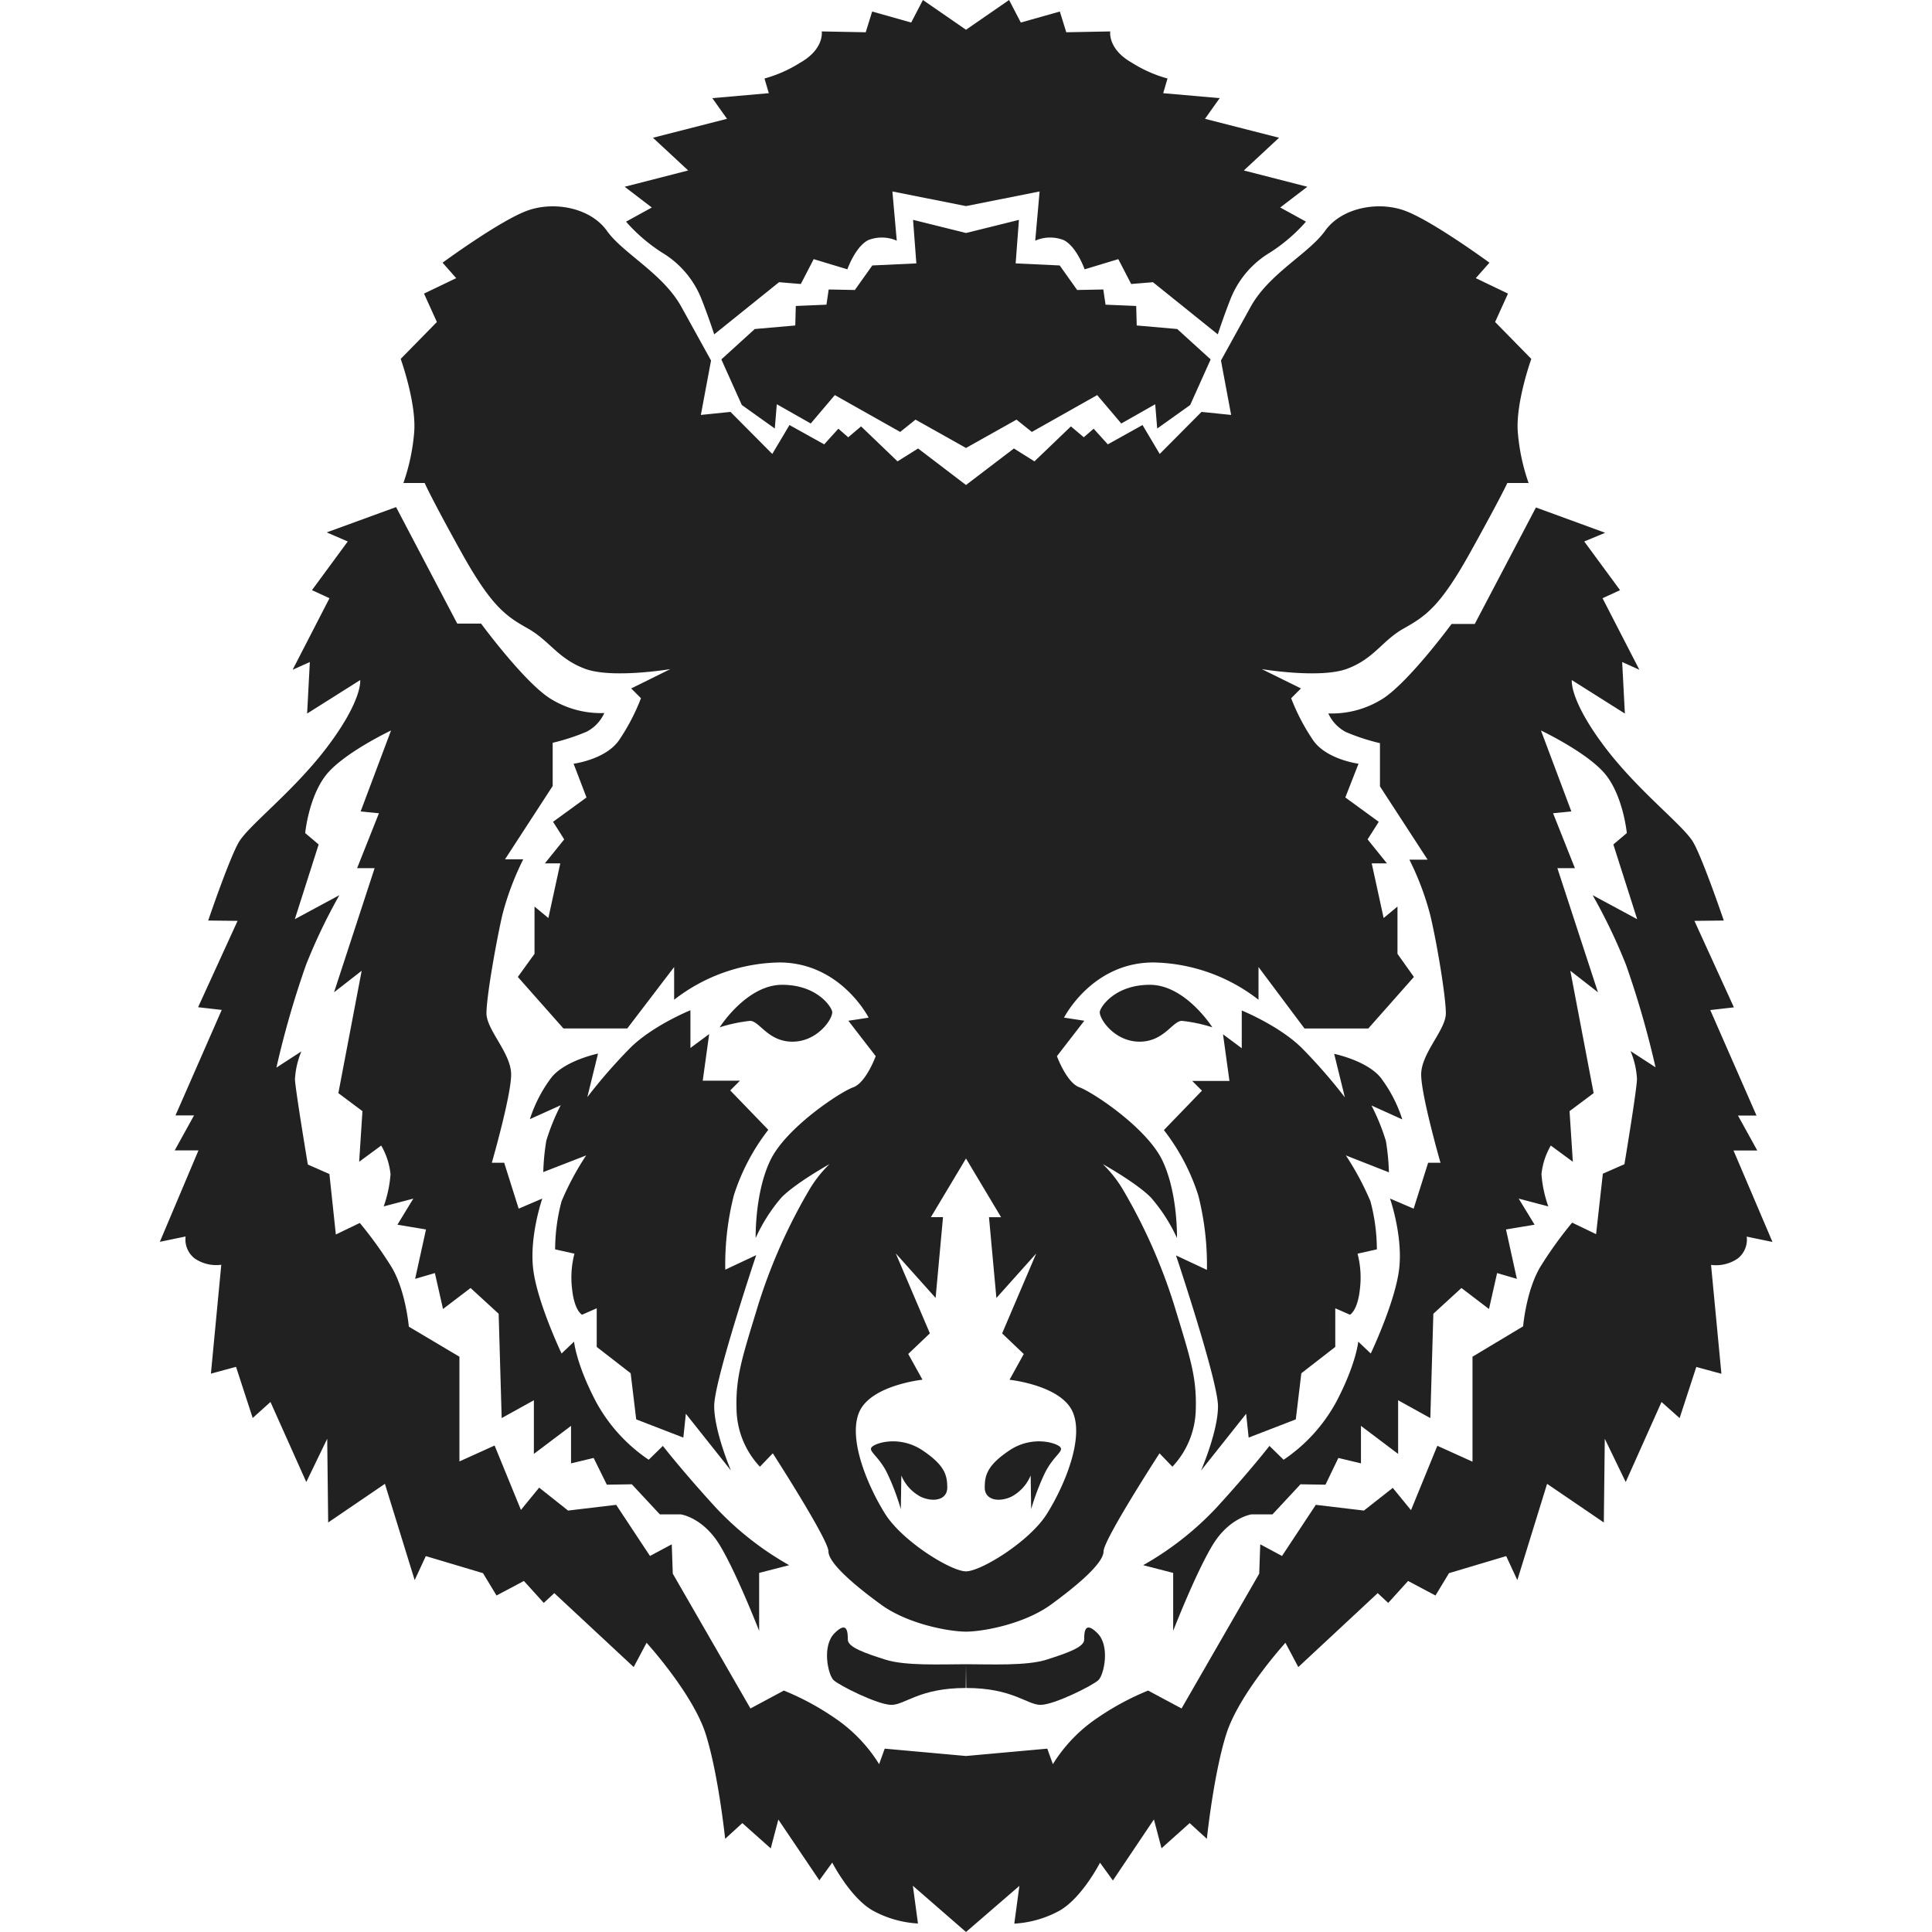 <!-- Copyright (c) 2023 Jan Stehno -->
<svg xmlns="http://www.w3.org/2000/svg" viewBox="0 0 300 300">
    <title>brownbear</title>
    <g id="brownbear">
        <g id="right">
            <path
                d="M170.77,157.18c0,1.16,2.36,4.57,6.18,4.57s5.12-3.23,6.58-3.23a23.85,23.85,0,0,1,4.72,1s-4.17-6.6-9.7-6.6S170.77,156.48,170.77,157.18Z"
                transform="translate(0)" fill="#212121" />
            <polygon
                points="150 36.18 158.22 34.14 157.71 40.9 164.55 41.22 167.26 45.03 171.32 44.95 171.67 47.31 176.43 47.51 176.51 50.54 182.8 51.09 187.99 55.81 184.81 62.89 179.69 66.54 179.38 62.77 174.11 65.76 170.37 61.35 160.22 67.07 157.84 65.16 150 69.56 150 36.18"
                fill="#212121" />
            <path
                d="M161.43,29.73,150,32V4.62L156.69,0l1.82,3.5,6.06-1.71,1,3.22,6.83-.13s-.44,2.71,3.34,4.85a20.37,20.37,0,0,0,5.55,2.46l-.67,2.28,8.77.77-2.28,3.21,11.5,2.94-5.47,5.08L203,29l-4.21,3.22,4,2.2a26.22,26.22,0,0,1-5.59,4.8,14.71,14.71,0,0,0-6.17,7.32c-1.14,2.91-1.93,5.38-1.93,5.38l-10.07-8.1-3.38.28-2-3.86-5.23,1.58s-1.22-3.5-3.23-4.53a5.77,5.77,0,0,0-4.44.08Z"
                transform="translate(0)" fill="#212121" />
            <path
                d="M152.91,231c0,1.85,2.05,2.36,4.13,1.41a6.58,6.58,0,0,0,3-3.3l.08,5.23a37,37,0,0,1,2.08-5.51c1.34-2.79,3.09-3.48,2.4-4.16s-4.4-1.77-7.86.55S152.91,229.09,152.91,231Z"
                transform="translate(0)" fill="#212121" />
            <path
                d="M150,258.42c3.8,0,9.41.28,12.51-.71s5.84-1.92,5.84-3.1.08-3,2.07-1,1,6.43.16,7.26-6.89,3.86-9,3.86-4.33-2.62-11.54-2.62Z"
                transform="translate(0)" fill="#212121" />
            <path
                d="M150,272.67l12.62-1.14.87,2.41a23.65,23.65,0,0,1,7-7.24,41.38,41.38,0,0,1,7.79-4.19l5.19,2.78,12.06-20.93.16-4.56,3.38,1.81,5.25-7.94,7.47.89,4.48-3.52,2.83,3.46,4.09-10,5.46,2.47V210.67l7.86-4.72s.48-5.66,2.73-9.33a61.68,61.68,0,0,1,4.88-6.77l3.72,1.79,1.05-9.39,3.35-1.47s1.89-11.33,1.95-13.21a12.93,12.93,0,0,0-1-4.36l3.88,2.52a143.88,143.88,0,0,0-4.59-15.93A86.52,86.52,0,0,0,247.3,139l6.92,3.73-3.7-11.6,2.09-1.77s-.51-5.38-3.11-8.85-10.22-7.08-10.22-7.08L244,126l-2.84.28,3.39,8.53h-2.72l6.3,19.27-4.29-3.34,3.62,19-3.74,2.8.51,7.86-3.42-2.52a11,11,0,0,0-1.45,4.45,19.11,19.11,0,0,0,1.06,5l-4.6-1.21,2.47,4.05-4.44.74,1.69,7.67-3.07-.9-1.26,5.58L226.93,200l-4.36,4-.47,16.2-5-2.77v8.33l-5.77-4.35v5.82l-3.51-.84-2,4.15-3.88-.06-4.35,4.67h-3.25s-3.46.47-6.08,4.82-6.09,13.27-6.09,13.27v-9l-4.66-1.2a47.67,47.67,0,0,0,11.37-8.92c5.14-5.61,8.24-9.6,8.24-9.6l2.2,2.15a25.53,25.53,0,0,0,8.18-9c3.09-5.88,3.41-9.34,3.41-9.34l1.94,1.84s3.77-7.92,4.4-13.06-1.41-11-1.41-11l3.67,1.57,2.25-7.13,1.92,0s-3-10.41-3-13.71,3.83-6.92,3.83-9.49-1.36-10.8-2.41-15.21a43.86,43.86,0,0,0-3.25-8.65h2.83l-7.4-11.38v-6.71a32.67,32.67,0,0,1-5.29-1.73,6.13,6.13,0,0,1-2.73-2.89,14.8,14.8,0,0,0,8.65-2.41c4.09-2.78,10.49-11.48,10.49-11.48H229l9.5-18.09,10.75,3.93L246,84.08l5.56,7.56-2.72,1.25L254.56,104l-2.67-1.2.42,8-8.24-5.2s-.42,2.94,4.88,10.07,12.48,12.48,14,15.16,4.72,12.11,4.72,12.11l-4.56.05,6.13,13.43-3.67.42,7.18,16.38h-2.88l3,5.43h-3.69l6.05,14.2-4-.83a3.73,3.73,0,0,1-1.38,3.39,5.92,5.92,0,0,1-4.16,1l1.61,16.91-3.9-1.06-2.59,7.94L258,217.7l-5.56,12.43-3.25-6.72-.15,13-8.81-6-4.62,14.95-1.73-3.73L225,244.28l-2.1,3.47-4.25-2.26-3.09,3.41-1.63-1.52L201.6,258.86l-2-3.77s-7.23,7.94-9.2,14.23-3,16.21-3,16.21l-2.67-2.44L180.36,287l-1.18-4.48L172.81,292l-2-2.76s-2.81,5.49-6.31,7.46a16.54,16.54,0,0,1-7,2l.79-5.86L150,300Z"
                transform="translate(0)" fill="#212121" />
            <path
                d="M186.5,228.34l7-8.81.39,3.7,7.32-2.83.86-7.16,5.27-4.09v-6l2.28,1s1.18-.59,1.54-3.94a14.68,14.68,0,0,0-.36-5.54l3-.67a29.4,29.4,0,0,0-1-7.47,43.89,43.89,0,0,0-3.82-7.12l6.69,2.63a35.19,35.19,0,0,0-.47-4.87,32.64,32.64,0,0,0-2.24-5.51l4.79,2.16a21.66,21.66,0,0,0-3.42-6.56c-2.2-2.6-7.16-3.62-7.16-3.62l1.66,6.76a82.7,82.7,0,0,0-6.69-7.67c-3.5-3.46-9.32-5.82-9.32-5.82v5.86l-2.91-2.16,1,7.24h-5.78l1.51,1.51-5.91,6.12a32.79,32.79,0,0,1,5.34,10.14,43.75,43.75,0,0,1,1.34,11.57l-4.8-2.25s6.52,19.48,6.52,23.42S186.5,228.34,186.5,228.34Z"
                transform="translate(0)" fill="#212121" />
            <path
                d="M150,253.36c2.56,0,9-1.14,13.21-4.21s8.15-6.45,8.15-8.26,8.69-15.22,8.69-15.22l2,2.08a13.35,13.35,0,0,0,3.62-8.57c.2-5.31-.79-8.14-3.38-16.64a85.81,85.81,0,0,0-7.83-17.66,18.88,18.88,0,0,0-3.22-4.12s5.23,2.91,7.47,5.19a26.06,26.06,0,0,1,4.05,6.29s.16-7-2.28-12.07-10.86-10.62-12.86-11.33-3.5-4.84-3.5-4.84l4.25-5.5-3.15-.48s4.33-8.57,13.88-8.57a27.32,27.32,0,0,1,16.32,5.79v-5.08l7.14,9.54h9.91l7.08-8L217,148.11v-7.34l-2.15,1.78L213,134.06h2.36l-3-3.72,1.73-2.73-5.19-3.78,2.05-5.24s-4.88-.63-7-3.57a32.4,32.4,0,0,1-3.46-6.6l1.52-1.52-6.08-3s9.07,1.52,13.27-.06,5.4-4.35,8.75-6.24,5.61-3.3,10.33-11.79S234.06,75,234.06,75h3.3a31.39,31.39,0,0,1-1.66-7.71c-.44-4.56,2.08-11.56,2.08-11.56L232.16,50l2-4.41-5-2.4,2.12-2.4s-9-6.6-13.21-8.1-9.79-.39-12.31,3.15-8.69,6.61-11.56,11.8-4.61,8.34-4.61,8.34l1.58,8.45-4.6-.47-6.49,6.53L177.41,66l-5.39,3-2.2-2.43-1.53,1.33-2-1.69-5.66,5.43-3.19-2L150,75.31V179.89l5.45,9.12h-1.88l1.15,12.54,6.19-6.92-5.3,12.42,3.36,3.2-2.21,4s8,.84,9.81,5-1.31,11.51-4,15.81S152.31,244,150,244Z"
                transform="translate(0)" fill="#212121" />
        </g>
        <g id="left">
            <path
                d="M129.23,157.18c0,1.16-2.36,4.57-6.18,4.57s-5.12-3.23-6.58-3.23a23.85,23.85,0,0,0-4.72,1s4.17-6.6,9.7-6.6S129.23,156.48,129.23,157.18Z"
                transform="translate(0)" fill="#212121" />
            <polygon
                points="150 36.18 141.78 34.14 142.29 40.9 135.45 41.22 132.74 45.03 128.68 44.95 128.33 47.31 123.57 47.51 123.49 50.54 117.2 51.09 112.01 55.81 115.19 62.89 120.31 66.54 120.62 62.77 125.89 65.76 129.63 61.35 139.78 67.07 142.16 65.16 150 69.56 150 36.18"
                fill="#212121" />
            <path
                d="M138.57,29.73,150,32V4.62L143.31,0l-1.82,3.5-6.06-1.71-1,3.22-6.83-.13s.44,2.71-3.34,4.85a20.37,20.37,0,0,1-5.55,2.46l.67,2.28-8.77.77,2.28,3.21-11.5,2.94,5.47,5.08L97,29l4.21,3.22-4,2.2a26.22,26.22,0,0,0,5.59,4.8,14.71,14.71,0,0,1,6.17,7.32c1.14,2.91,1.93,5.38,1.93,5.38l10.07-8.1,3.38.28,2-3.86,5.23,1.58s1.22-3.5,3.23-4.53a5.77,5.77,0,0,1,4.44.08Z"
                transform="translate(0)" fill="#212121" />
            <path
                d="M147.09,231c0,1.85-2.05,2.36-4.13,1.41a6.58,6.58,0,0,1-3-3.3l-.08,5.23a37,37,0,0,0-2.08-5.51c-1.34-2.79-3.09-3.48-2.4-4.16s4.4-1.77,7.86.55S147.09,229.09,147.09,231Z"
                transform="translate(0)" fill="#212121" />
            <path
                d="M150,258.42c-3.8,0-9.41.28-12.51-.71s-5.84-1.92-5.84-3.1-.08-3-2.07-1-1,6.43-.16,7.26,6.89,3.86,9,3.86,4.33-2.62,11.54-2.62Z"
                transform="translate(0)" fill="#212121" />
            <path
                d="M150,272.67l-12.62-1.14-.87,2.41a23.65,23.65,0,0,0-7-7.24,41.38,41.38,0,0,0-7.79-4.19l-5.19,2.78-12.06-20.93-.16-4.56-3.38,1.81-5.25-7.94-7.47.89L83.72,231l-2.83,3.46-4.09-10-5.46,2.47V210.67L63.48,206s-.48-5.66-2.73-9.33a61.68,61.68,0,0,0-4.88-6.77l-3.72,1.79-1-9.39-3.35-1.47s-1.89-11.33-2-13.21a12.93,12.93,0,0,1,1-4.36l-3.88,2.52a143.88,143.88,0,0,1,4.59-15.93A86.52,86.52,0,0,1,52.7,139l-6.92,3.73,3.7-11.6-2.09-1.77s.51-5.38,3.11-8.85,10.22-7.08,10.22-7.08L56,126l2.84.28-3.39,8.53h2.72l-6.3,19.27,4.29-3.34-3.62,19,3.74,2.8-.51,7.86,3.42-2.52a11,11,0,0,1,1.45,4.45,19.11,19.11,0,0,1-1.06,5l4.6-1.21-2.47,4.05,4.44.74-1.69,7.67,3.07-.9,1.26,5.58L73.07,200l4.36,4,.47,16.2,5-2.77v8.33l5.77-4.35v5.82l3.51-.84,2.05,4.15,3.88-.06,4.35,4.67h3.25s3.46.47,6.08,4.82,6.09,13.27,6.09,13.27v-9l4.66-1.2a47.67,47.67,0,0,1-11.37-8.92c-5.14-5.61-8.24-9.6-8.24-9.6l-2.2,2.15a25.53,25.53,0,0,1-8.18-9c-3.09-5.88-3.41-9.34-3.41-9.34l-1.94,1.84s-3.77-7.92-4.4-13.06,1.41-11,1.41-11l-3.67,1.57-2.25-7.13-1.92,0s3-10.41,3-13.71-3.83-6.92-3.83-9.49S77,146.49,78,142.08a43.86,43.86,0,0,1,3.25-8.65H78.42l7.4-11.38v-6.71a32.67,32.67,0,0,0,5.29-1.73,6.13,6.13,0,0,0,2.73-2.89,14.8,14.8,0,0,1-8.65-2.41C81.1,105.53,74.7,96.83,74.7,96.83H71l-9.5-18.09L50.73,82.67,54,84.08l-5.56,7.56,2.72,1.25L45.44,104l2.67-1.2-.42,8,8.24-5.2s.42,2.94-4.88,10.07-12.48,12.48-14,15.16-4.72,12.11-4.72,12.11l4.56.05L30.76,156.4l3.67.42L27.25,173.2h2.88l-3,5.43h3.69l-6,14.2,4-.83a3.73,3.73,0,0,0,1.38,3.39,5.92,5.92,0,0,0,4.16,1l-1.61,16.91,3.9-1.06,2.59,7.94L42,217.7l5.56,12.43,3.25-6.72.15,13,8.81-6,4.62,14.95,1.73-3.73L75,244.28l2.1,3.47,4.25-2.26,3.09,3.41,1.63-1.52L98.4,258.86l2-3.77s7.23,7.94,9.2,14.23,3,16.21,3,16.21l2.67-2.44,4.41,3.93,1.18-4.48,6.37,9.44,2-2.76s2.81,5.49,6.31,7.46a16.54,16.54,0,0,0,7,2l-.79-5.86L150,300Z"
                transform="translate(0)" fill="#212121" />
            <path
                d="M113.5,228.34l-7-8.81-.39,3.7-7.32-2.83-.86-7.16-5.27-4.09v-6l-2.28,1s-1.18-.59-1.54-3.94a14.68,14.68,0,0,1,.36-5.54l-3-.67a29.4,29.4,0,0,1,1-7.47,43.89,43.89,0,0,1,3.82-7.12L84.36,182a35.19,35.19,0,0,1,.47-4.87,32.64,32.64,0,0,1,2.24-5.51l-4.79,2.16a21.66,21.66,0,0,1,3.42-6.56c2.2-2.6,7.16-3.62,7.16-3.62l-1.66,6.76a82.7,82.7,0,0,1,6.69-7.67c3.5-3.46,9.32-5.82,9.32-5.82v5.86l2.91-2.16-1,7.24h5.78l-1.51,1.51,5.91,6.12a32.79,32.79,0,0,0-5.34,10.14,43.75,43.75,0,0,0-1.34,11.57l4.8-2.25s-6.52,19.48-6.52,23.42S113.5,228.34,113.5,228.34Z"
                transform="translate(0)" fill="#212121" />
            <path
                d="M150,253.36c-2.56,0-9-1.14-13.21-4.21s-8.15-6.45-8.15-8.26S120,225.67,120,225.67l-2,2.08a13.35,13.35,0,0,1-3.62-8.57c-.2-5.31.79-8.14,3.38-16.64a85.81,85.81,0,0,1,7.83-17.66,18.88,18.88,0,0,1,3.22-4.12s-5.23,2.91-7.47,5.19a26.06,26.06,0,0,0-4,6.29s-.16-7,2.28-12.07,10.86-10.62,12.86-11.33,3.5-4.84,3.5-4.84l-4.25-5.5,3.15-.48s-4.33-8.57-13.88-8.57a27.32,27.32,0,0,0-16.32,5.79v-5.08L97.4,159.7H87.49l-7.08-8L83,148.11v-7.34l2.15,1.78L87,134.06H84.61l3-3.72-1.73-2.73,5.19-3.78-2-5.24s4.88-.63,7-3.57a32.4,32.4,0,0,0,3.46-6.6l-1.52-1.52,6.08-3s-9.07,1.52-13.27-.06S85.34,99.5,82,97.61s-5.61-3.3-10.33-11.79S65.94,75,65.94,75h-3.3a31.39,31.39,0,0,0,1.66-7.71c.44-4.56-2.08-11.56-2.08-11.56L67.84,50l-2-4.41,5-2.4-2.12-2.4s9-6.6,13.21-8.1,9.79-.39,12.31,3.15,8.69,6.61,11.56,11.8,4.61,8.34,4.61,8.34l-1.58,8.45,4.6-.47,6.49,6.53L122.59,66l5.39,3,2.2-2.43,1.53,1.33,2-1.69,5.66,5.43,3.19-2L150,75.31V179.89L144.55,189h1.88l-1.15,12.54-6.19-6.92,5.3,12.42-3.36,3.2,2.21,4s-8,.84-9.81,5,1.31,11.51,4,15.81S147.69,244,150,244Z"
                transform="translate(0)" fill="#212121" />
        </g>
    </g>
    <g id="frame">
        <rect width="300" height="300" fill="none" />
    </g>
</svg>
